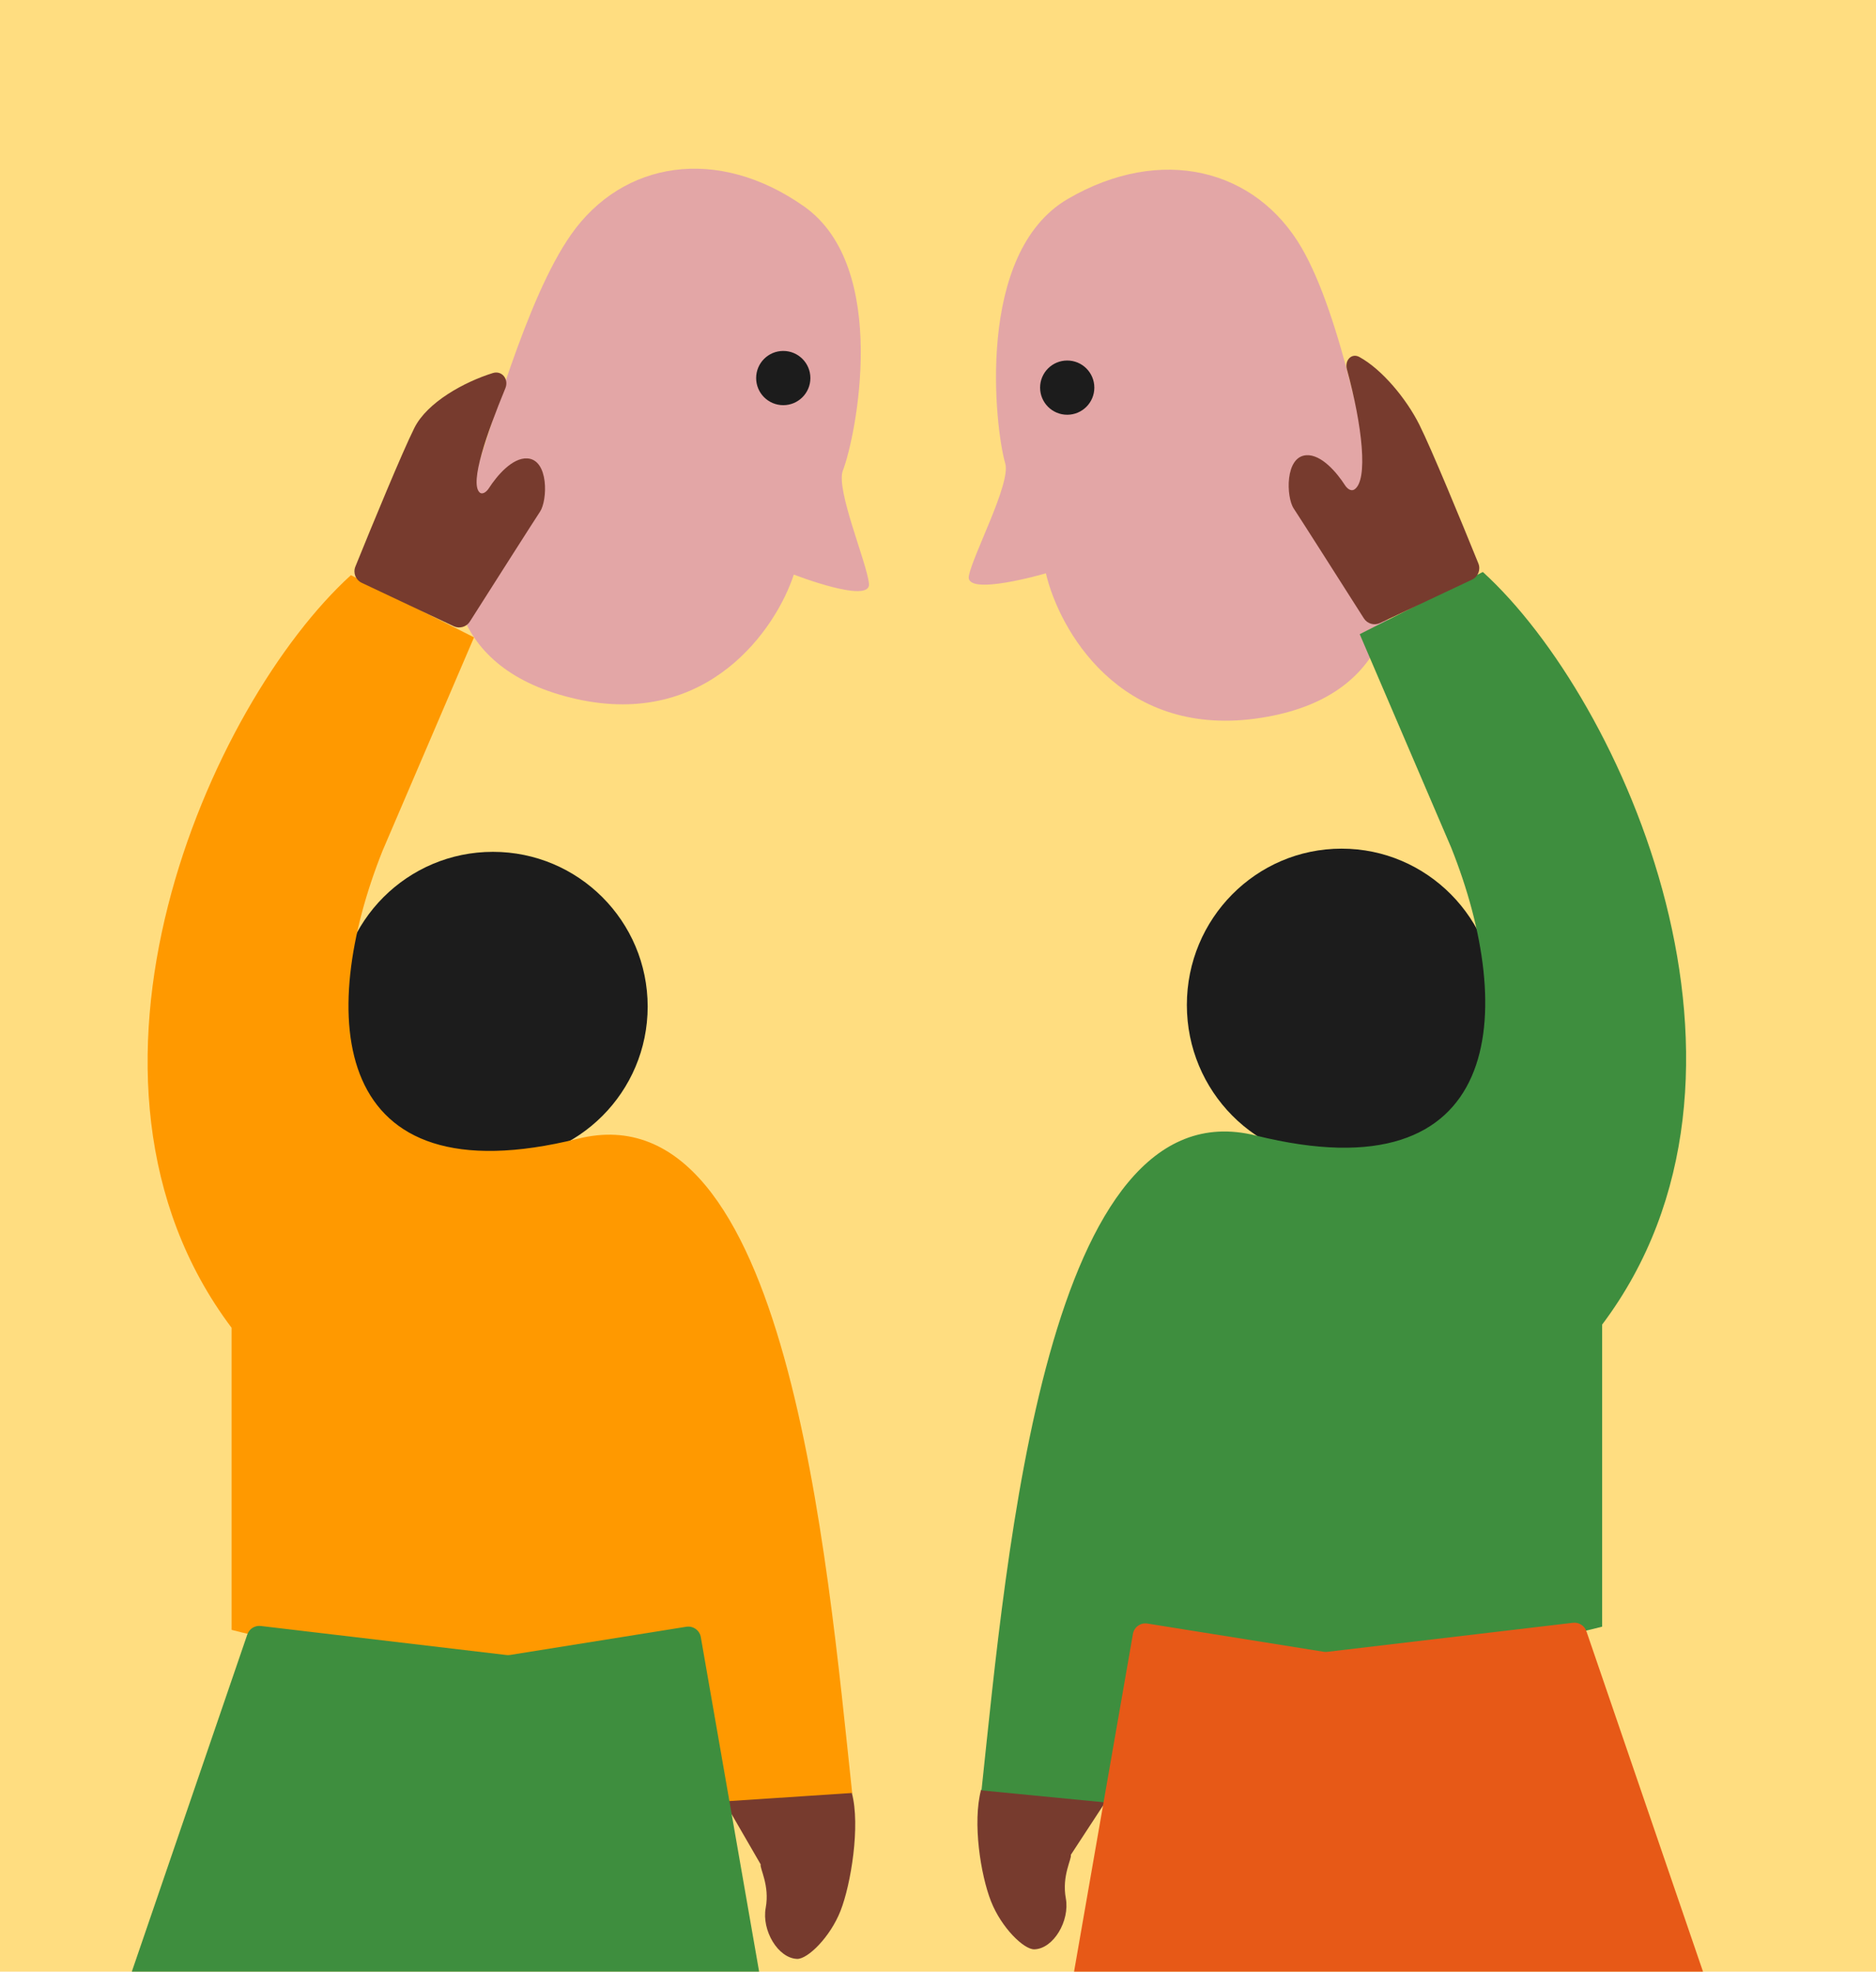 <svg width="588" height="618" viewBox="0 0 588 618" fill="none" xmlns="http://www.w3.org/2000/svg">
<g clip-path="url(#clip0_2376_13011)">
<rect width="588" height="618" fill="#FFDD80"/>
<path d="M180.69 219.104C221.964 228.339 243.299 196.946 248.807 180.095C248.807 180.095 272.969 189.494 272.363 182.976C271.758 176.459 261.882 153.405 264.183 147.49C268.276 136.968 279.106 83.751 251.979 64.673C224.852 45.596 195.183 50.445 178.993 73.522C164.897 93.613 153.872 134.641 144.732 161.595C138.965 178.346 139.415 209.868 180.69 219.104Z" fill="#E3A6A6"/>
<circle cx="154.5" cy="315.5" r="48.5" fill="#1C1C1C"/>
<path d="M72.588 416.184C13.712 337.895 65.825 220.461 109.983 180.282L148.57 199.775L119.928 266.607C99.242 318.322 103.046 376.328 181.191 356.91C246.829 340.6 259.162 487.79 267.118 562.181L222.166 566.557L211.425 510.863C185.566 526.378 106.005 519.748 72.588 510.863V416.184Z" fill="#FF9900"/>
<path d="M267 562L227 564.637L238.425 584.382C238.062 585.594 241.306 590.933 240 598C238.694 605.067 243.865 613.812 249.85 613.999C253.114 614.101 260.186 607.244 263.45 598.931C266.715 590.617 269.72 572.219 267 562Z" fill="#773B2E"/>
<path d="M307.5 561L347 564L335.634 581.382C335.997 582.594 332.753 587.934 334.059 595C335.364 602.067 330.193 610.812 324.209 610.999C320.945 611.101 313.872 604.244 310.608 595.931C307.344 587.617 304.78 571.219 307.5 561Z" fill="#773B2E"/>
<path d="M129.873 134.136C126.094 141.693 116.719 164.426 111.384 177.604C110.594 179.557 111.47 181.779 113.375 182.678L142.214 196.288C144.027 197.143 146.19 196.522 147.266 194.83C154.859 182.883 167.501 163.024 169.256 160.391C171.643 156.811 172.041 144.081 165.278 143.683C160.594 143.408 155.772 149.075 153.184 153.097C152.499 154.162 151.177 155.194 150.28 154.301C147.198 151.236 152.561 135.872 158.402 121.68C159.551 118.887 157.345 116.034 154.461 116.93C145.579 119.691 133.92 126.042 129.873 134.136Z" fill="#773B2E"/>
<path d="M240.845 634.695L219.656 513.137C219.282 510.994 217.257 509.548 215.109 509.892L159.857 518.732C159.494 518.79 159.126 518.798 158.761 518.755L81.745 509.649C79.884 509.429 78.121 510.538 77.514 512.311L35.804 634.089C34.92 636.671 36.838 639.356 39.568 639.356H236.926C239.396 639.356 241.269 637.129 240.845 634.695Z" fill="#3E8E3E"/>
<path d="M393.498 225.246C350.817 230.994 331.927 197.276 327.818 179.698C327.818 179.698 302.483 187.113 303.669 180.555C304.855 173.997 316.896 151.476 315.081 145.273C311.852 134.24 305.533 79.304 334.726 62.331C363.918 45.358 393.59 52.88 407.99 77.71C420.527 99.328 428.112 141.916 435.019 170.061C439.401 187.559 436.179 219.497 393.498 225.246Z" fill="#E3A6A6"/>
<ellipse cx="48.5" cy="49" rx="48.5" ry="49" transform="matrix(-1 0 0 1 469 266)" fill="#1C1C1C"/>
<path d="M502.163 415.183C561.04 336.894 508.927 219.46 464.769 179.281L426.181 198.774L454.824 265.606C475.51 317.322 471.706 375.328 393.561 355.91C327.923 339.599 315.59 486.79 307.634 561.18L352.586 565.556L363.327 509.863C389.185 525.377 468.747 518.747 502.163 509.863V415.183Z" fill="#3E8E3E"/>
<path d="M444.879 133.135C448.658 140.692 458.033 163.425 463.368 176.604C464.158 178.557 463.282 180.779 461.377 181.678L432.538 195.287C430.725 196.143 428.562 195.522 427.486 193.83C419.893 181.882 407.251 162.023 405.496 159.391C403.109 155.81 402.711 143.08 409.474 142.683C414.157 142.407 418.98 148.075 421.568 152.097C422.252 153.161 423.475 154.113 424.527 153.409C428.879 150.497 427.038 133.623 422.153 115.713C421.407 112.98 423.608 110.537 426.09 111.903C433.213 115.822 440.807 124.991 444.879 133.135Z" fill="#773B2E"/>
<path d="M333.907 633.694L355.096 512.136C355.469 509.993 357.495 508.547 359.643 508.891L414.895 517.731C415.258 517.789 415.626 517.797 415.991 517.754L493.007 508.648C494.868 508.428 496.631 509.537 497.238 511.31L538.948 633.088C539.832 635.67 537.914 638.356 535.184 638.356H337.826C335.356 638.356 333.483 636.128 333.907 633.694Z" fill="#E75917"/>
<circle cx="245.5" cy="118.5" r="8.5" fill="#1C1C1C"/>
<circle cx="334.5" cy="121.5" r="8.5" fill="#1C1C1C"/>
</g>
<defs>
<clipPath id="clip0_2376_13011">
<rect width="588" height="618" fill="white"/>
</clipPath>
</defs>
</svg>
